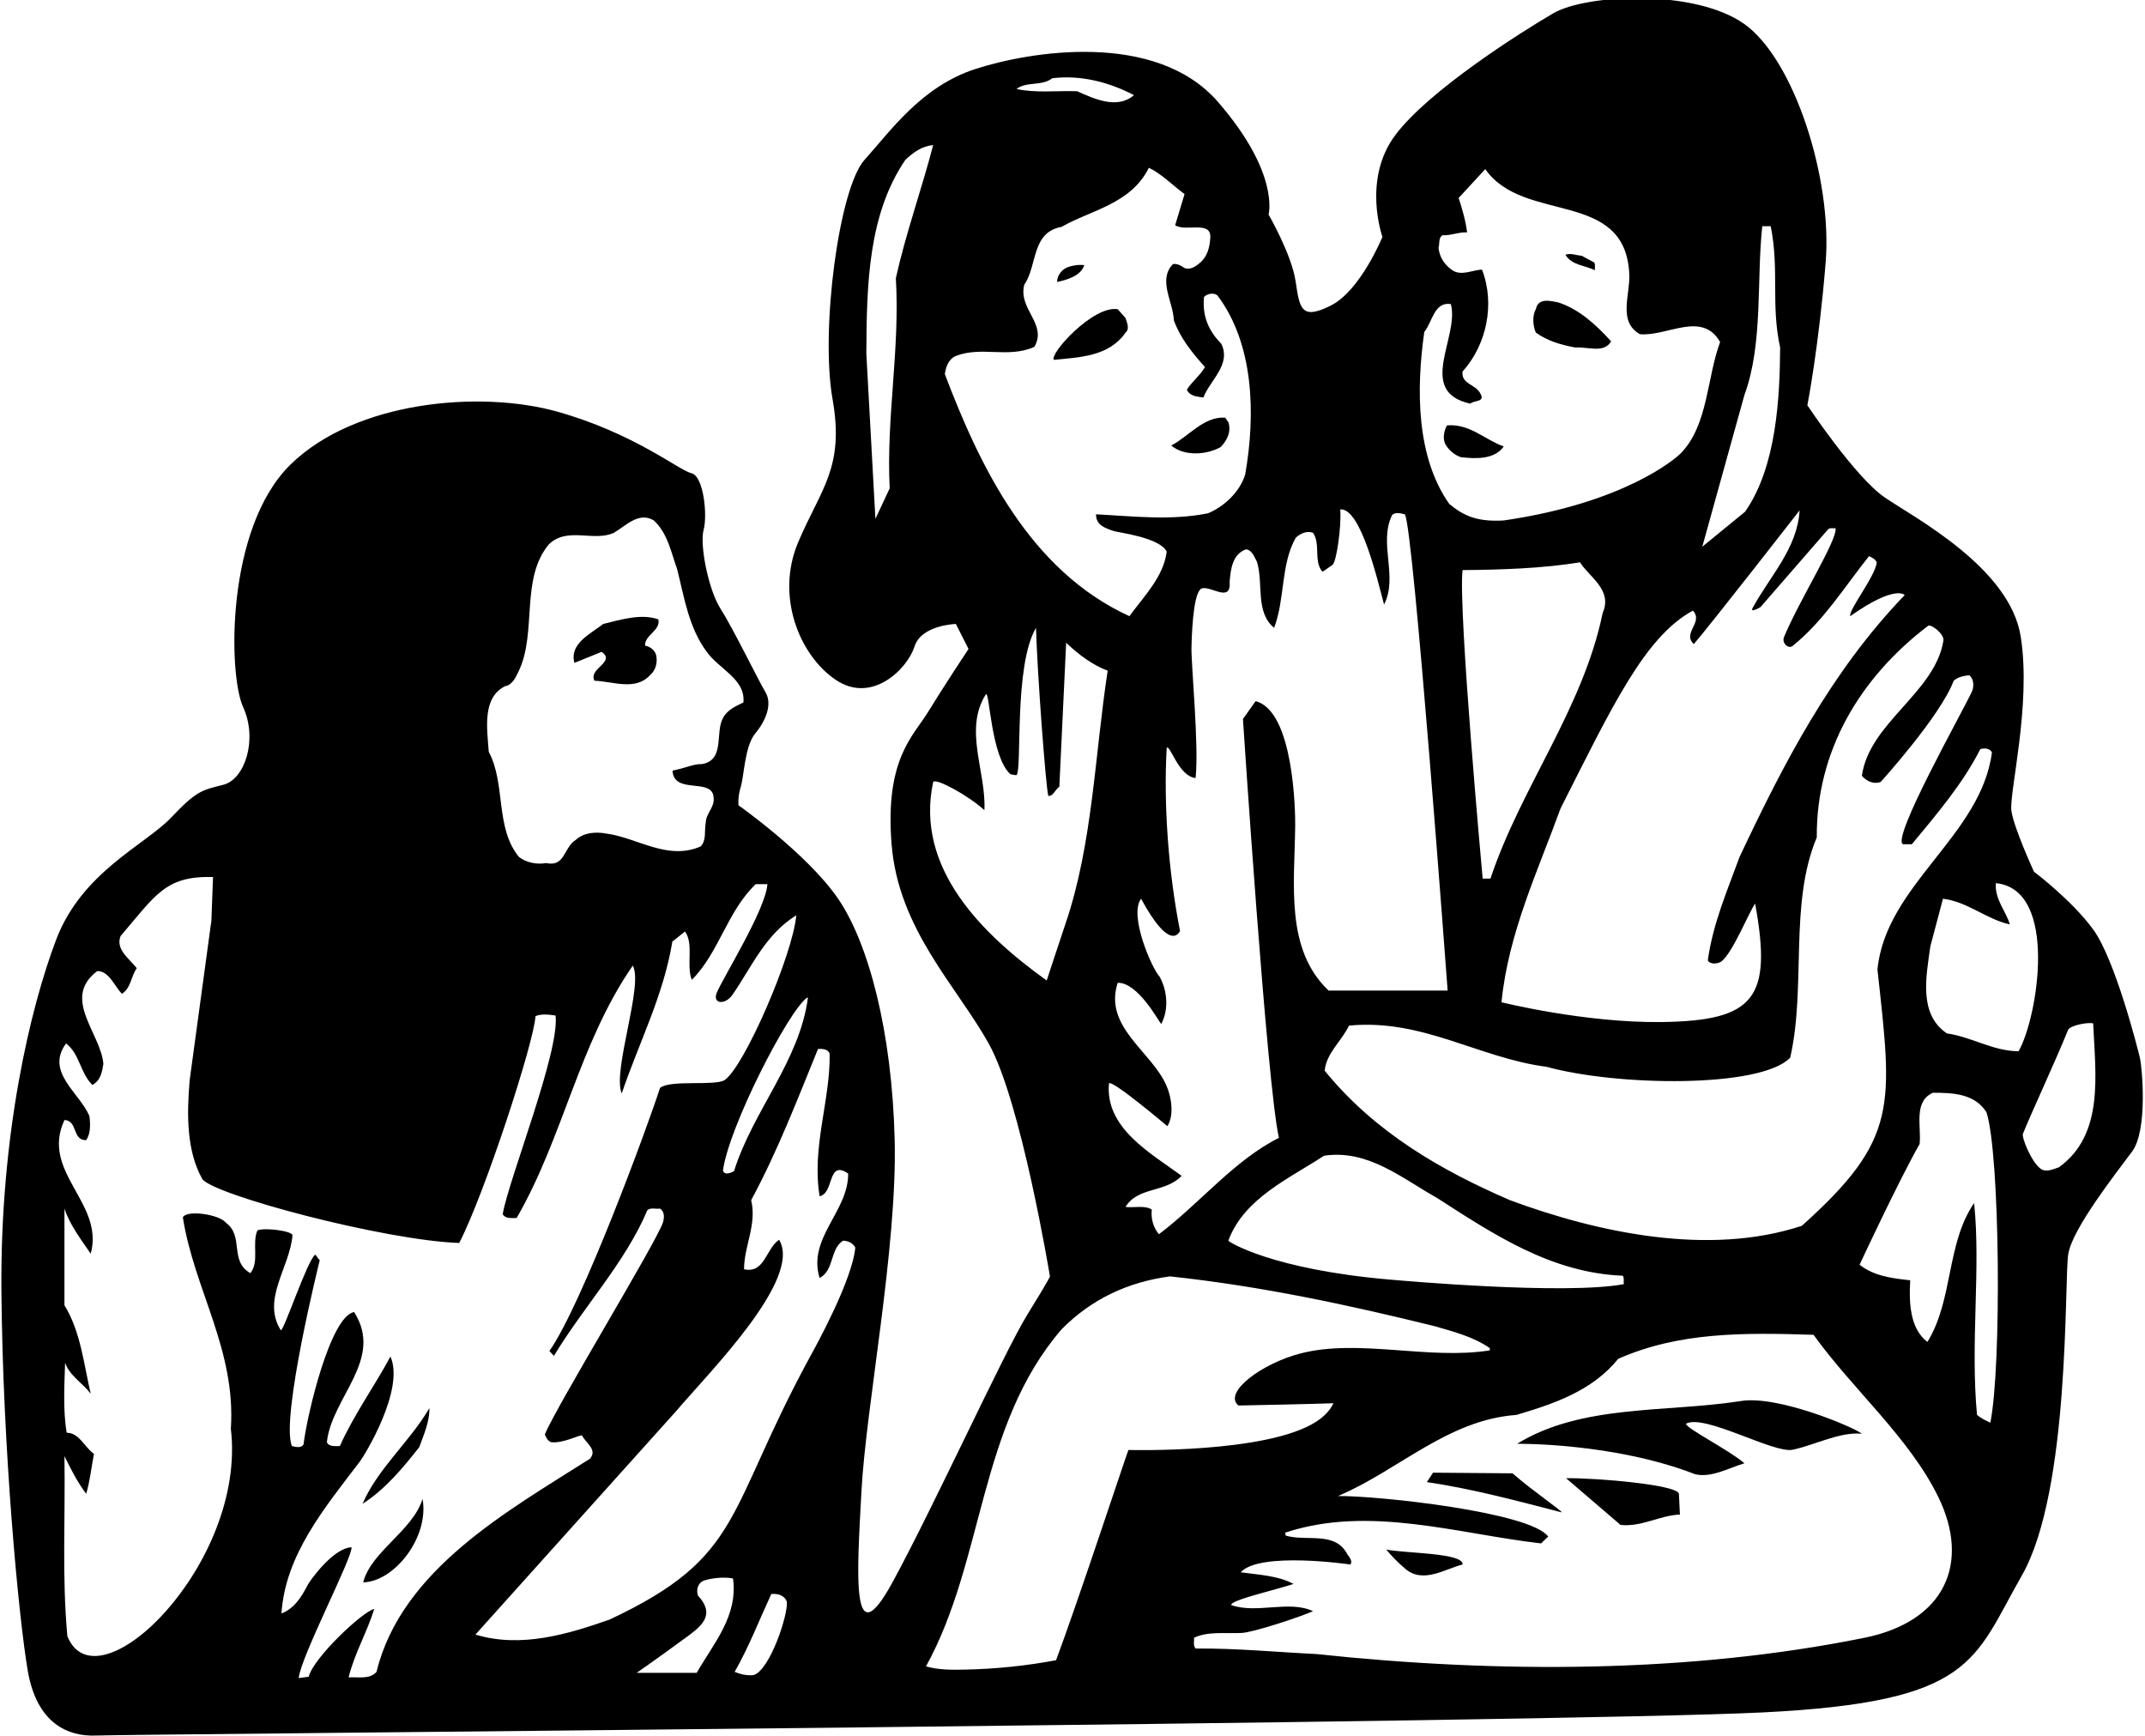 <?xml version="1.0" encoding="UTF-8"?>
<svg xmlns="http://www.w3.org/2000/svg" xmlns:xlink="http://www.w3.org/1999/xlink" width="529pt" height="428pt" viewBox="0 0 529 428" version="1.1">
<g id="surface1">
<path style=" stroke:none;fill-rule:nonzero;fill:rgb(0%,0%,0%);fill-opacity:1;" d="M 527.734 260.816 C 527.148 258.309 521.598 236.586 516.262 229.25 C 510.93 221.918 501.621 214.949 501.621 214.949 C 501.621 214.949 496.73 204.336 496.062 200.004 C 495.398 195.668 501.023 173.984 498.355 156.984 C 495.688 139.984 472.188 127.688 464.855 122.688 C 457.52 117.688 445.734 99.938 445.734 99.938 C 445.734 99.938 448.582 85.336 450.246 64.668 C 451.914 44.004 442.441 14.535 430.109 5.867 C 417.773 -2.801 391.098 -1.406 383.098 3.262 C 375.098 7.926 352.52 22.203 344.188 33.203 C 335.852 44.203 340.938 58.414 340.938 58.414 C 340.938 58.414 335.52 71.688 328.188 75.355 C 320.855 79.023 320.52 76.023 319.52 69.355 C 318.52 62.688 312.855 52.895 312.855 52.895 C 312.855 52.895 315.711 42.793 300.375 25.129 C 285.043 7.461 253.855 12.688 240.52 17.023 C 227.188 21.355 219.559 32.395 213.227 39.395 C 206.895 46.395 202.312 81.336 205.312 98.336 C 208.312 115.336 202.52 120.355 196.855 133.688 C 191.188 147.023 197.188 161.688 206.188 167.688 C 215.188 173.688 223.867 164.762 225.535 159.43 C 227.199 154.098 235.734 153.855 235.734 153.855 L 238.855 160.023 C 238.855 160.023 232.543 169.555 228.879 175.555 C 225.211 181.555 218.215 187.129 219.879 208.129 C 221.547 229.129 235.855 243.023 243.855 257.355 C 251.855 271.688 258.934 314.734 258.934 314.734 C 258.934 314.734 259.152 314.805 253.406 324.09 C 247.656 333.379 230.52 371.023 220.188 390.023 C 209.855 409.023 211.324 388.648 212.453 367.668 C 213.582 346.691 221.312 307.668 220.645 281 C 219.977 254.336 214.188 232.355 206.52 221.355 C 198.855 210.355 182.137 198.574 182.137 198.574 C 182.137 198.574 181.871 196.656 182.691 194.004 C 183.516 191.355 183.648 183.988 186.273 180.836 C 188.902 177.68 190.531 173.594 188.773 170.668 C 187.012 167.742 180.711 154.793 177.711 150.125 C 174.711 145.461 172.52 134.355 173.52 130.688 C 174.52 127.023 173.52 117.355 170.52 116.688 C 167.52 116.023 156.43 106.836 137.43 101.504 C 118.43 96.168 87.648 98.879 71.648 114.547 C 55.648 130.211 56.285 166.336 59.953 174.336 C 63.621 182.336 60.391 192.188 55.055 193.52 C 49.723 194.855 48.48 194.988 42.148 201.656 C 35.816 208.324 20.191 215.016 13.859 231.684 C 7.523 248.348 0.012 279.668 0.348 318.336 C 0.68 357 4.578 398.797 6.855 412.023 C 9.098 425.043 16.836 428.285 23.836 427.949 C 30.836 427.617 382.816 424.824 434.836 422.246 C 486.855 419.668 486.625 409.496 498.625 388.496 C 510.625 367.496 509.066 315.605 510.066 309.27 C 511.066 302.938 521.996 289.113 525.844 283.906 C 529.691 278.699 528.32 263.324 527.734 260.816 Z M 199.016 246.016 L 199.254 246.016 C 197.176 261.695 185.656 273.938 181.016 288.816 C 180.215 289.137 178.773 289.938 178.297 288.656 C 179.656 278.094 194.297 249.453 199.016 246.016 Z M 124.535 169.215 C 126.453 168.895 127.254 166.816 127.977 165.375 C 132.453 155.855 128.297 142.734 135.336 134.254 C 139.895 129.773 146.375 133.695 151.414 131.375 C 154.375 129.613 157.574 126.094 161.254 128.336 C 164.695 131.535 165.496 136.176 167.016 140.414 C 168.773 147.453 169.895 154.816 174.297 160.734 C 177.414 165.055 183.895 167.453 183.336 173.215 C 181.496 174.094 179.336 175.055 178.297 177.055 C 176.297 180.734 178.855 187.453 173.094 188.414 C 171.094 188.336 169.188 189.355 165.855 190.023 C 166.188 196.023 175.52 191.688 175.977 196.496 C 176.375 199.055 174.137 200.414 174.055 202.816 C 173.656 204.816 174.297 207.215 172.773 208.734 C 164.535 212.254 157.254 206.574 149.496 205.535 C 146.855 205.055 143.977 205.297 142.055 207.055 C 138.934 208.977 139.414 213.855 134.695 212.816 C 132.375 213.215 129.816 212.734 127.977 211.297 C 122.055 204.094 124.773 193.297 120.535 185.375 C 120.137 179.695 118.855 172.094 124.535 169.215 Z M 92.855 412.258 C 91.176 414.176 88.375 413.457 85.977 413.613 C 87.414 407.695 90.535 402.496 92.293 396.734 C 89.414 397.375 77.254 408.816 76.137 413.457 L 73.656 413.777 C 74.293 408.258 87.016 383.934 86.695 381.535 C 82.137 381.695 76.406 389.828 75.934 390.73 C 74.422 393.621 72.707 396.574 69.414 397.855 C 70.344 383.418 80.02 371.855 88.801 360.316 C 89.852 358.938 99.895 342.656 96.293 334.496 C 92.375 341.777 87.254 348.895 83.816 356.574 C 82.855 356.574 81.094 356.816 80.613 355.613 C 81.816 344.496 94.777 335.215 87.336 323.535 C 81.496 324.496 75.734 348.816 74.855 356.176 C 74.215 357.215 72.777 356.734 71.977 356.574 C 69.176 349.613 78.855 310.734 78.855 310.734 C 78.375 310.336 78.215 309.773 77.734 309.375 C 75.734 310.895 70.055 328.094 69.254 328.016 C 64.457 320.414 71.496 312.496 72.137 304.574 C 71.977 303.535 65.414 302.656 63.496 303.375 C 62.055 306.574 64.055 311.137 61.734 313.938 C 56.457 310.895 60.293 304.816 55.656 301.453 C 54.055 299.453 46.055 298.258 45.094 300.176 C 47.895 318.016 58.215 332.816 56.934 352.336 C 60.887 385.605 23.969 421.633 16.613 403.457 C 15.254 388.414 16.137 375.055 15.895 359.055 C 17.496 362.258 19.016 365.375 21.254 368.336 C 22.215 365.137 22.535 361.777 23.176 358.496 C 20.855 356.895 19.574 353.293 16.457 353.293 C 15.496 347.934 15.895 341.137 16.055 336.016 C 17.094 339.215 20.613 341.215 22.375 343.695 C 20.695 336.496 19.895 328.336 15.895 321.855 L 15.895 298.016 C 17.176 301.938 19.895 305.535 22.375 309.137 C 25.816 296.574 9.895 289.055 15.895 276.176 C 19.254 276.336 17.734 281.215 21.254 281.137 C 22.375 279.535 22.297 277.215 22.055 275.215 C 19.656 269.453 11.094 264.336 16.297 257.297 C 19.656 259.855 19.734 264.496 22.777 267.535 C 24.855 266.414 25.176 264.258 25.496 262.336 C 24.855 254.734 15.094 246.176 23.977 239.453 C 26.855 239.375 28.215 243.137 30.055 245.055 C 32.297 243.695 32.297 240.734 33.734 238.734 C 31.816 236.336 28.457 234.094 29.734 230.816 C 38.484 220.605 40.801 215.949 52.535 216.258 L 52.137 226.977 L 46.777 266.336 C 46.055 274.734 45.977 283.773 49.895 290.734 C 52.695 294.656 94.777 305.855 113.254 306.496 C 119.496 294.414 131.734 256.977 132.055 250.574 C 133.414 249.938 135.496 250.176 137.016 250.414 C 138.055 259.375 125.496 290.656 123.977 299.375 C 124.613 300.574 126.137 300.336 127.414 300.336 C 138.934 280.414 142.773 257.297 156.055 238.094 C 158.773 242.895 150.934 264.176 153.336 269.613 C 157.496 257.297 163.656 245.453 165.816 232.176 L 168.934 229.695 C 171.176 232.734 169.176 238.016 170.613 241.613 C 177.336 234.895 179.336 224.734 186.375 218.016 L 189.254 218.016 C 188.855 224.258 178.191 241.258 176.746 244.844 C 175.688 247.477 178.777 247.992 180.684 245.234 C 185.434 238.355 188.723 230.438 196.375 225.695 C 195.574 235.297 183.574 263.055 178.695 266.336 C 176.215 267.855 165.336 266.176 162.773 268.258 C 159.816 277.535 143.574 321.613 135.496 333.137 L 136.613 334.336 C 143.816 322.336 154.215 311.297 159.656 298.414 C 160.453 297.695 161.734 298.176 162.773 298.016 C 163.977 298.816 163.816 300.336 163.496 301.453 C 161.656 306.734 137.176 346.816 134.375 353.695 C 134.613 354.414 135.094 355.293 135.895 355.613 C 138.934 356.016 143.312 353.555 143.555 354.004 C 144.613 355.961 147.383 357.484 145.496 359.695 C 125.414 372.496 99.016 386.977 92.855 412.258 Z M 171.816 412.496 L 157.016 412.496 C 159.254 410.977 167.609 404.969 169.875 403.273 C 173.379 400.656 176.312 397.926 172.137 393.457 C 171.656 392.094 172.055 390.414 173.496 389.777 C 175.656 389.055 178.613 388.816 180.773 389.215 C 182.055 398.496 175.977 405.215 171.816 412.496 Z M 185.816 413.055 C 184.055 413.215 182.613 412.816 181.176 412.258 C 184.695 406.094 187.254 399.457 190.215 393.055 C 191.816 392.895 193.496 393.375 194.055 394.977 C 194.375 398.258 189.816 411.934 185.816 413.055 Z M 200.164 333.828 C 178.777 372.879 183.664 383.746 150.297 399.375 C 140.215 402.895 128.535 406.496 117.254 403.055 L 166.773 347.934 C 174.66 338.617 198 315.355 192.137 305.695 C 188.855 307.938 188.613 314.094 183.496 312.977 C 183.496 307.297 186.695 301.938 185.254 295.938 C 191.734 283.938 196.613 271.215 201.734 258.656 C 202.934 258.574 204.297 258.734 204.613 259.855 C 204.773 271.453 200.137 282.816 202.137 294.977 C 205.816 294.176 203.977 285.855 209.176 289.375 C 209.254 298.734 199.094 305.297 202.137 315.137 C 205.816 313.137 204.613 308.094 207.895 305.938 C 209.176 305.938 210.297 306.496 210.934 307.613 C 210.215 315.695 200.969 332.355 200.164 333.828 Z M 479.285 157.984 C 477.188 170.844 461.02 178.18 459.176 191.297 C 460.375 192.656 462.055 193.453 463.816 192.816 C 463.816 192.816 478.613 176.496 481.816 167.855 C 482.938 166.895 484.297 166.656 485.656 166.496 C 486.855 167.453 486.855 169.375 486.297 170.574 C 483.734 176.016 466.297 206.977 469.336 208.176 L 471.496 208.176 C 477.734 200.656 484.137 193.137 488.375 184.734 C 489.336 184.414 490.773 184.496 491.254 185.535 C 488.535 206.176 465.098 218.176 463.016 239.055 C 466.691 272.68 468.32 280.801 444.375 302.258 C 421.414 309.855 393.977 303.938 372.375 295.938 C 355.734 288.734 339.176 279.375 326.695 264.016 C 327.094 259.695 330.855 256.734 332.695 252.895 C 350.855 251.137 364.695 260.895 381.414 263.055 C 398.855 267.855 434.188 268.355 441.496 260.816 C 445.496 243.375 441.176 222.816 448.055 206.496 C 447.902 185.301 458.582 167.203 475.496 154.324 C 476.207 153.785 479.555 156.336 479.285 157.984 Z M 400.453 316.656 C 385.734 319.375 345.238 315.738 342.48 315.5 C 314.004 313.012 303.227 306.371 302.938 305.938 C 306.773 295.453 318.055 290.574 326.535 284.977 C 337.414 283.375 345.656 290.496 354.375 295.375 C 368.535 304.496 382.613 313.855 400.215 314.574 C 400.613 315.137 400.375 315.938 400.453 316.656 Z M 360.695 140.574 C 370.137 140.496 380.375 140.176 389.656 138.656 C 392.055 142.414 397.734 145.453 395.254 151.137 C 390.375 174.816 375.094 194.094 367.574 216.656 L 365.656 216.656 C 365.656 216.656 359.574 150.336 360.695 140.574 Z M 434.164 149.711 L 450.938 130.414 C 451.656 130.094 451.816 130.336 452.695 130.254 C 453.105 133.27 443.773 147.91 439.98 157.074 C 439.348 158.609 441.098 160.086 442.074 159.297 C 449.766 153.109 454.973 144.59 460.938 137.137 C 461.656 137.453 462.453 137.855 462.855 138.656 C 462.453 142.176 455.895 150.336 456.297 151.938 C 467.52 144.023 469.734 146.734 469.734 146.734 C 451.414 165.773 439.734 188.574 429.016 211.297 C 425.977 219.613 422.453 227.695 421.176 236.816 C 421.734 237.855 423.496 237.695 424.453 237.137 C 427.254 235.137 431.414 224.734 432.855 222.816 C 437.098 246.148 432.785 251.699 409.855 252.016 C 390.895 252.277 370.297 247.137 370.297 247.137 C 371.977 230.176 379.176 214.977 384.855 199.375 C 397.57 174.223 405.617 157.023 417.496 150.574 C 420.215 153.453 414.773 156.094 417.734 158.816 C 422.453 153.297 443.816 125.855 443.816 125.855 C 443.273 135.215 436.523 142.043 432.238 149.898 C 431.465 151.312 434.164 149.711 434.164 149.711 Z M 430.215 97.375 C 434.855 84.816 433.176 68.895 434.613 55.773 L 436.695 55.773 C 438.855 66.574 436.695 75.137 439.016 85.695 C 438.938 97.695 438.188 115.023 430.375 126.176 L 419.816 134.816 Z M 351.254 81.855 C 353.254 79.453 353.656 74.336 357.816 74.977 C 359.977 83.137 349.176 96.574 362.613 99.535 C 363.496 98.656 366.375 99.215 365.094 97.055 C 363.977 94.734 360.297 94.734 360.695 91.613 C 366.613 85.055 368.773 74.977 365.496 66.496 C 363.254 66.496 360.297 68.254 357.977 66.496 C 356.055 65.055 355.016 63.297 354.773 61.137 C 355.094 60.094 354.695 58.656 355.734 58.016 C 357.895 58.094 359.656 57.215 361.816 57.297 C 361.496 54.574 360.613 51.535 359.734 48.816 L 366.297 41.695 C 375.734 55.297 400.855 46.496 401.816 67.613 C 402.055 72.816 398.938 79.297 404.453 82.414 C 411.254 82.977 419.734 76.574 424.215 84.336 C 420.914 93.25 421.266 104.777 414.562 111.727 C 413.141 113.195 400.52 124.023 370.855 128.336 C 364.52 128.688 361.176 127.375 357.414 124.254 C 349.254 112.656 349.254 96.016 351.254 81.855 Z M 309.977 138.496 C 311.656 143.855 309.496 150.895 314.215 154.816 C 316.938 147.773 315.816 139.137 319.574 132.574 C 320.773 131.535 322.215 130.816 323.816 131.375 C 325.734 134.094 323.895 138.414 326.137 140.977 C 326.969 140.504 327.77 139.836 328.605 139.301 C 329.613 138.648 330.855 129.695 330.535 125.613 C 335.656 125.137 339.895 143.773 341.336 149.055 C 344.855 142.254 339.977 134.094 343.254 127.137 C 343.816 126.176 345.496 126.574 346.453 126.816 C 348.535 129.137 357.016 244.258 357.016 244.258 L 327.656 244.258 C 316.973 234.094 319.23 218.324 319.422 203.691 C 319.469 200.238 319.094 175.297 309.656 172.895 L 306.535 177.297 C 306.535 177.297 312.453 267.855 315.414 280.574 C 304.375 286.094 295.977 296.656 285.816 304.336 C 284.375 302.656 283.816 300.414 284.055 298.258 C 282.297 297.137 279.734 297.855 277.574 297.613 C 280.613 292.574 287.414 294.176 291.414 289.938 C 283.895 284.414 272.453 278.176 273.496 267.137 C 274.297 266.176 287.895 277.695 287.895 277.695 C 289.574 275.055 288.938 270.656 287.734 267.855 C 284.215 259.375 272.055 253.297 275.656 242.336 C 280.695 242.258 285.734 251.855 286.375 252.496 C 288.297 248.977 287.895 244.258 285.977 240.816 C 284.215 239.055 278.297 225.773 281.414 221.613 C 288.855 235.355 291.016 229.535 291.016 229.535 C 288.137 214.977 286.938 198.254 287.734 184.414 C 288.613 183.535 290.613 191.375 294.855 191.855 C 295.719 184.035 293.75 163.855 293.84 159.688 C 293.98 153.195 294.637 145.301 296.535 145.055 C 298.855 144.574 303.656 148.656 303.254 143.453 C 303.496 140.336 303.977 136.574 307.336 135.453 C 308.855 135.695 309.336 137.375 309.977 138.496 Z M 259.496 19.297 C 266.695 18.414 273.656 20.336 279.656 23.453 C 275.574 27.055 269.734 24.336 265.656 22.496 C 260.695 22.336 255.336 22.977 250.695 21.938 C 253.176 20.016 257.016 21.297 259.496 19.297 Z M 220.934 68.574 C 221.977 86.336 218.535 102.816 219.414 120.414 L 215.895 127.938 L 213.656 87.215 C 213.734 70.016 214.137 52.895 223.254 39.453 C 225.254 37.535 227.414 36.016 230.137 35.773 C 227.336 46.574 223.414 57.453 220.934 68.574 Z M 233.016 92.254 C 233.254 90.496 233.895 88.574 235.734 87.773 C 242.137 85.297 248.613 88.414 255.094 85.535 C 258.375 79.855 251.016 76.254 252.613 70.176 C 255.895 65.453 254.297 57.297 261.816 55.938 C 269.254 51.695 278.855 50.336 283.336 41.375 C 286.535 42.895 289.176 45.695 292.137 47.855 L 289.816 55.535 C 292.453 57.297 299.094 54.094 298.453 58.977 C 298.297 61.137 297.734 63.055 296.215 64.574 C 295.016 65.613 293.656 66.656 292.137 66.094 C 291.336 65.535 290.215 64.895 289.254 65.137 C 285.496 69.055 289.336 74.414 289.496 78.977 C 291.016 83.215 293.895 86.895 297.176 90.496 C 296.055 92.496 293.977 94.094 292.695 96.094 C 293.496 97.773 295.254 97.773 296.773 98.016 C 298.453 93.695 303.734 89.855 301.176 84.734 C 298.055 81.613 296.453 77.855 296.938 73.215 C 297.734 72.414 299.254 72.094 300.215 72.816 C 309.176 84.656 309.734 101.938 307.094 116.977 C 305.816 121.215 301.977 124.895 297.895 126.574 C 288.695 128.414 279.496 127.297 270.297 126.816 C 270.297 129.5 272.461 130.188 274.664 130.938 C 275.875 131.348 285.977 132.496 287.734 136.016 C 286.938 142.254 282.215 146.895 278.535 151.938 C 253.895 140.656 241.656 114.977 233.016 92.254 Z M 258.137 241.773 C 242.297 230.414 225.574 214.094 230.137 192.816 C 230.773 191.773 238.855 196.176 242.773 199.773 C 243.254 190.336 237.574 179.855 243.176 171.137 C 244.055 170.734 244.453 186.656 249.176 190.895 C 249.656 190.977 250.137 191.137 250.695 191.137 C 252.137 189.695 249.977 164.176 255.496 154.816 C 255.816 165.938 257.895 193.855 258.535 196.254 C 259.734 196.414 260.297 194.574 261.254 194.016 L 262.934 158.496 C 266.055 161.453 269.496 164.016 273.176 165.375 C 270.016 186.023 269.453 208.09 262.84 227.57 C 261.59 231.262 258.137 241.773 258.137 241.773 Z M 278.297 357.535 C 277.496 359.535 266.055 394.336 260.453 409.375 C 253.254 410.734 245.734 411.535 237.977 411.695 C 234.695 411.777 231.414 411.777 228.375 410.895 C 242.855 384.574 241.254 351.613 261.816 327.773 C 269.336 320.176 278.375 316.094 288.535 314.734 C 311.016 317.137 332.613 321.773 353.977 327.055 C 358.613 328.414 363.336 329.613 367.414 332.414 L 367.414 332.977 C 352.297 335.391 335.109 330.035 320.738 333.734 C 311.23 336.184 301.555 343.352 305.414 346.574 C 313.176 346.414 321.496 346.258 328.855 346.016 C 327.926 347.969 326.375 349.406 324.641 350.535 C 312.449 358.488 278.297 357.535 278.297 357.535 Z M 459.754 403.863 C 416.531 412.586 369.492 412.645 324.613 407.855 C 314.695 407.375 305.016 406.414 294.855 406.496 C 294.137 405.613 294.613 404.574 294.453 403.855 C 297.844 402.207 302.172 402.84 306.172 402.66 C 309.164 402.527 320.773 398.656 323.816 397.293 C 317.977 394.496 309.895 398.016 303.656 395.777 C 303.336 394.574 314.695 392.016 319.016 390.574 C 315.176 388.496 310.453 388.336 305.977 387.695 C 310.695 382.496 333.016 385.777 333.016 385.777 C 333.656 385.055 332.855 384.016 332.297 383.293 C 329.336 377.457 322.215 380.176 317.094 378.656 L 316.938 377.934 C 337.574 371.055 359.656 378.258 380.055 380.574 L 381.816 378.895 C 377.496 372.895 340.215 368.816 329.977 368.895 C 344.773 362.656 357.016 350.094 373.977 348.895 C 383.094 346.176 392.613 343.055 399.094 335.055 C 413.977 328.496 429.656 328.574 447.254 329.137 C 456.918 342.602 470.855 354.465 478.016 369.113 C 485.965 385.379 479.77 399.824 459.754 403.863 Z M 490.855 350.816 C 489.734 350.258 488.613 349.777 487.574 348.895 C 485.895 331.375 488.535 312.574 486.855 296.656 C 479.977 306.656 481.734 320.574 475.336 330.895 C 471.016 327.613 470.773 321.215 471.098 315.695 C 466.613 315.215 462.137 314.656 458.613 311.855 C 458.613 311.855 468.055 291.535 473.414 282.094 C 473.895 277.855 471.816 271.613 476.695 269.453 C 481.734 269.453 487.016 269.695 489.895 274.258 C 493.254 284.414 493.656 337.055 490.855 350.816 Z M 497.816 259.215 C 491.574 259.215 486.297 255.695 480.137 254.816 C 473.016 250.016 475.098 240.496 476.055 233.375 L 479.176 221.613 C 485.254 222.336 489.816 226.656 495.656 227.938 C 494.773 224.734 491.895 221.773 492.215 217.773 C 507.875 219.309 502.457 251.27 497.816 259.215 Z M 507.734 287.855 C 506.375 288.258 504.773 289.137 503.336 288.258 C 500.855 286.414 498.555 280.426 498.895 279.574 C 500.746 274.914 507.086 261.281 510.027 253.961 C 510.426 252.969 514.453 252.016 516.215 252.336 C 516.773 264.977 519.016 279.773 507.734 287.855 "/>
<path style=" stroke:none;fill-rule:nonzero;fill:rgb(0%,0%,0%);fill-opacity:1;" d="M 393.336 66.656 C 393.254 66.016 393.496 65.297 393.176 64.734 L 390.055 63.055 C 388.695 62.977 387.414 62.336 386.055 62.816 C 387.734 65.535 390.938 65.375 393.336 66.656 "/>
<path style=" stroke:none;fill-rule:nonzero;fill:rgb(0%,0%,0%);fill-opacity:1;" d="M 267.414 65.375 C 265.816 65.215 264.453 65.453 263.176 65.938 C 261.734 66.574 260.695 68.016 260.695 69.535 C 263.254 68.977 266.535 68.016 267.414 65.375 "/>
<path style=" stroke:none;fill-rule:nonzero;fill:rgb(0%,0%,0%);fill-opacity:1;" d="M 388.535 85.695 C 391.574 85.453 395.574 87.215 397.336 84.176 C 393.574 80.016 389.336 76.176 384.297 74.574 C 382.297 74.176 379.336 73.375 378.773 76.254 C 377.816 77.855 378.055 80.414 378.773 82.016 C 381.656 84.094 385.016 85.055 388.535 85.695 "/>
<path style=" stroke:none;fill-rule:nonzero;fill:rgb(0%,0%,0%);fill-opacity:1;" d="M 277.574 82.016 C 278.695 81.055 277.895 79.535 277.574 78.414 L 275.656 76.254 C 269.656 75.215 258.773 87.215 259.895 88.734 C 266.215 88.094 273.496 87.938 277.574 82.016 "/>
<path style=" stroke:none;fill-rule:nonzero;fill:rgb(0%,0%,0%);fill-opacity:1;" d="M 301.016 110.254 C 302.535 108.734 303.734 106.496 302.938 104.094 L 302.137 102.977 C 296.855 102.656 293.176 107.613 288.855 109.855 C 292.055 112.574 297.574 112.176 301.016 110.254 "/>
<path style=" stroke:none;fill-rule:nonzero;fill:rgb(0%,0%,0%);fill-opacity:1;" d="M 360.297 112.734 C 363.895 113.137 368.535 113.375 370.855 110.094 C 366.137 108.414 362.453 104.414 356.855 104.895 C 356.137 106.176 355.734 108.094 356.453 109.535 C 357.254 110.977 358.773 112.254 360.297 112.734 "/>
<path style=" stroke:none;fill-rule:nonzero;fill:rgb(0%,0%,0%);fill-opacity:1;" d="M 148.375 160.734 C 151.977 163.297 145.016 164.816 146.613 167.855 C 151.176 168.016 156.695 170.414 160.297 166.496 C 161.734 165.297 162.215 163.297 161.816 161.535 C 161.496 160.336 160.297 159.375 159.094 159.215 C 158.934 156.574 162.934 155.535 162.375 152.734 C 158.215 151.215 153.016 152.816 148.773 153.855 C 145.734 156.254 140.375 158.656 141.656 163.453 L 148.375 160.734 "/>
<path style=" stroke:none;fill-rule:nonzero;fill:rgb(0%,0%,0%);fill-opacity:1;" d="M 429.414 345.457 C 410.895 348.367 390.137 346.176 374.137 356.016 C 374.137 356.016 397.855 355.688 418.07 363.523 C 422.098 364.469 426.469 361.914 430.215 360.816 C 426.297 357.457 415.574 352.094 415.816 351.055 C 420.375 348.574 437.477 358.492 442.141 357.477 C 447.789 356.246 453.746 353.012 459.176 353.535 C 457.254 351.934 438.52 344.023 429.414 345.457 "/>
<path style=" stroke:none;fill-rule:nonzero;fill:rgb(0%,0%,0%);fill-opacity:1;" d="M 103.414 356.816 C 104.535 353.695 105.977 350.496 105.895 347.215 C 101.176 355.375 93.094 362.176 89.414 370.816 C 95.016 367.215 99.336 362.016 103.414 356.816 "/>
<path style=" stroke:none;fill-rule:nonzero;fill:rgb(0%,0%,0%);fill-opacity:1;" d="M 373.016 363.293 L 353.414 363.137 L 351.895 365.457 C 363.23 367.137 374.16 370.09 385.062 372.906 C 386.086 373.172 377.734 367.457 373.016 363.293 "/>
<path style=" stroke:none;fill-rule:nonzero;fill:rgb(0%,0%,0%);fill-opacity:1;" d="M 386.215 364.496 L 399.656 376.016 C 404.855 376.574 409.176 373.695 414.297 373.457 L 414.055 368.336 C 413.656 366.094 393.656 364.414 386.215 364.496 "/>
<path style=" stroke:none;fill-rule:nonzero;fill:rgb(0%,0%,0%);fill-opacity:1;" d="M 89.574 390.176 C 97.188 390.023 105.895 379.137 104.215 369.613 C 101.734 377.535 91.496 382.574 89.574 390.176 "/>
<path style=" stroke:none;fill-rule:nonzero;fill:rgb(0%,0%,0%);fill-opacity:1;" d="M 341.895 382.094 C 343.094 383.613 344.855 385.375 346.453 386.734 C 350.855 390.656 356.297 386.895 360.695 385.777 C 361.016 382.895 346.695 383.055 341.895 382.094 "/>
</g>
</svg>
